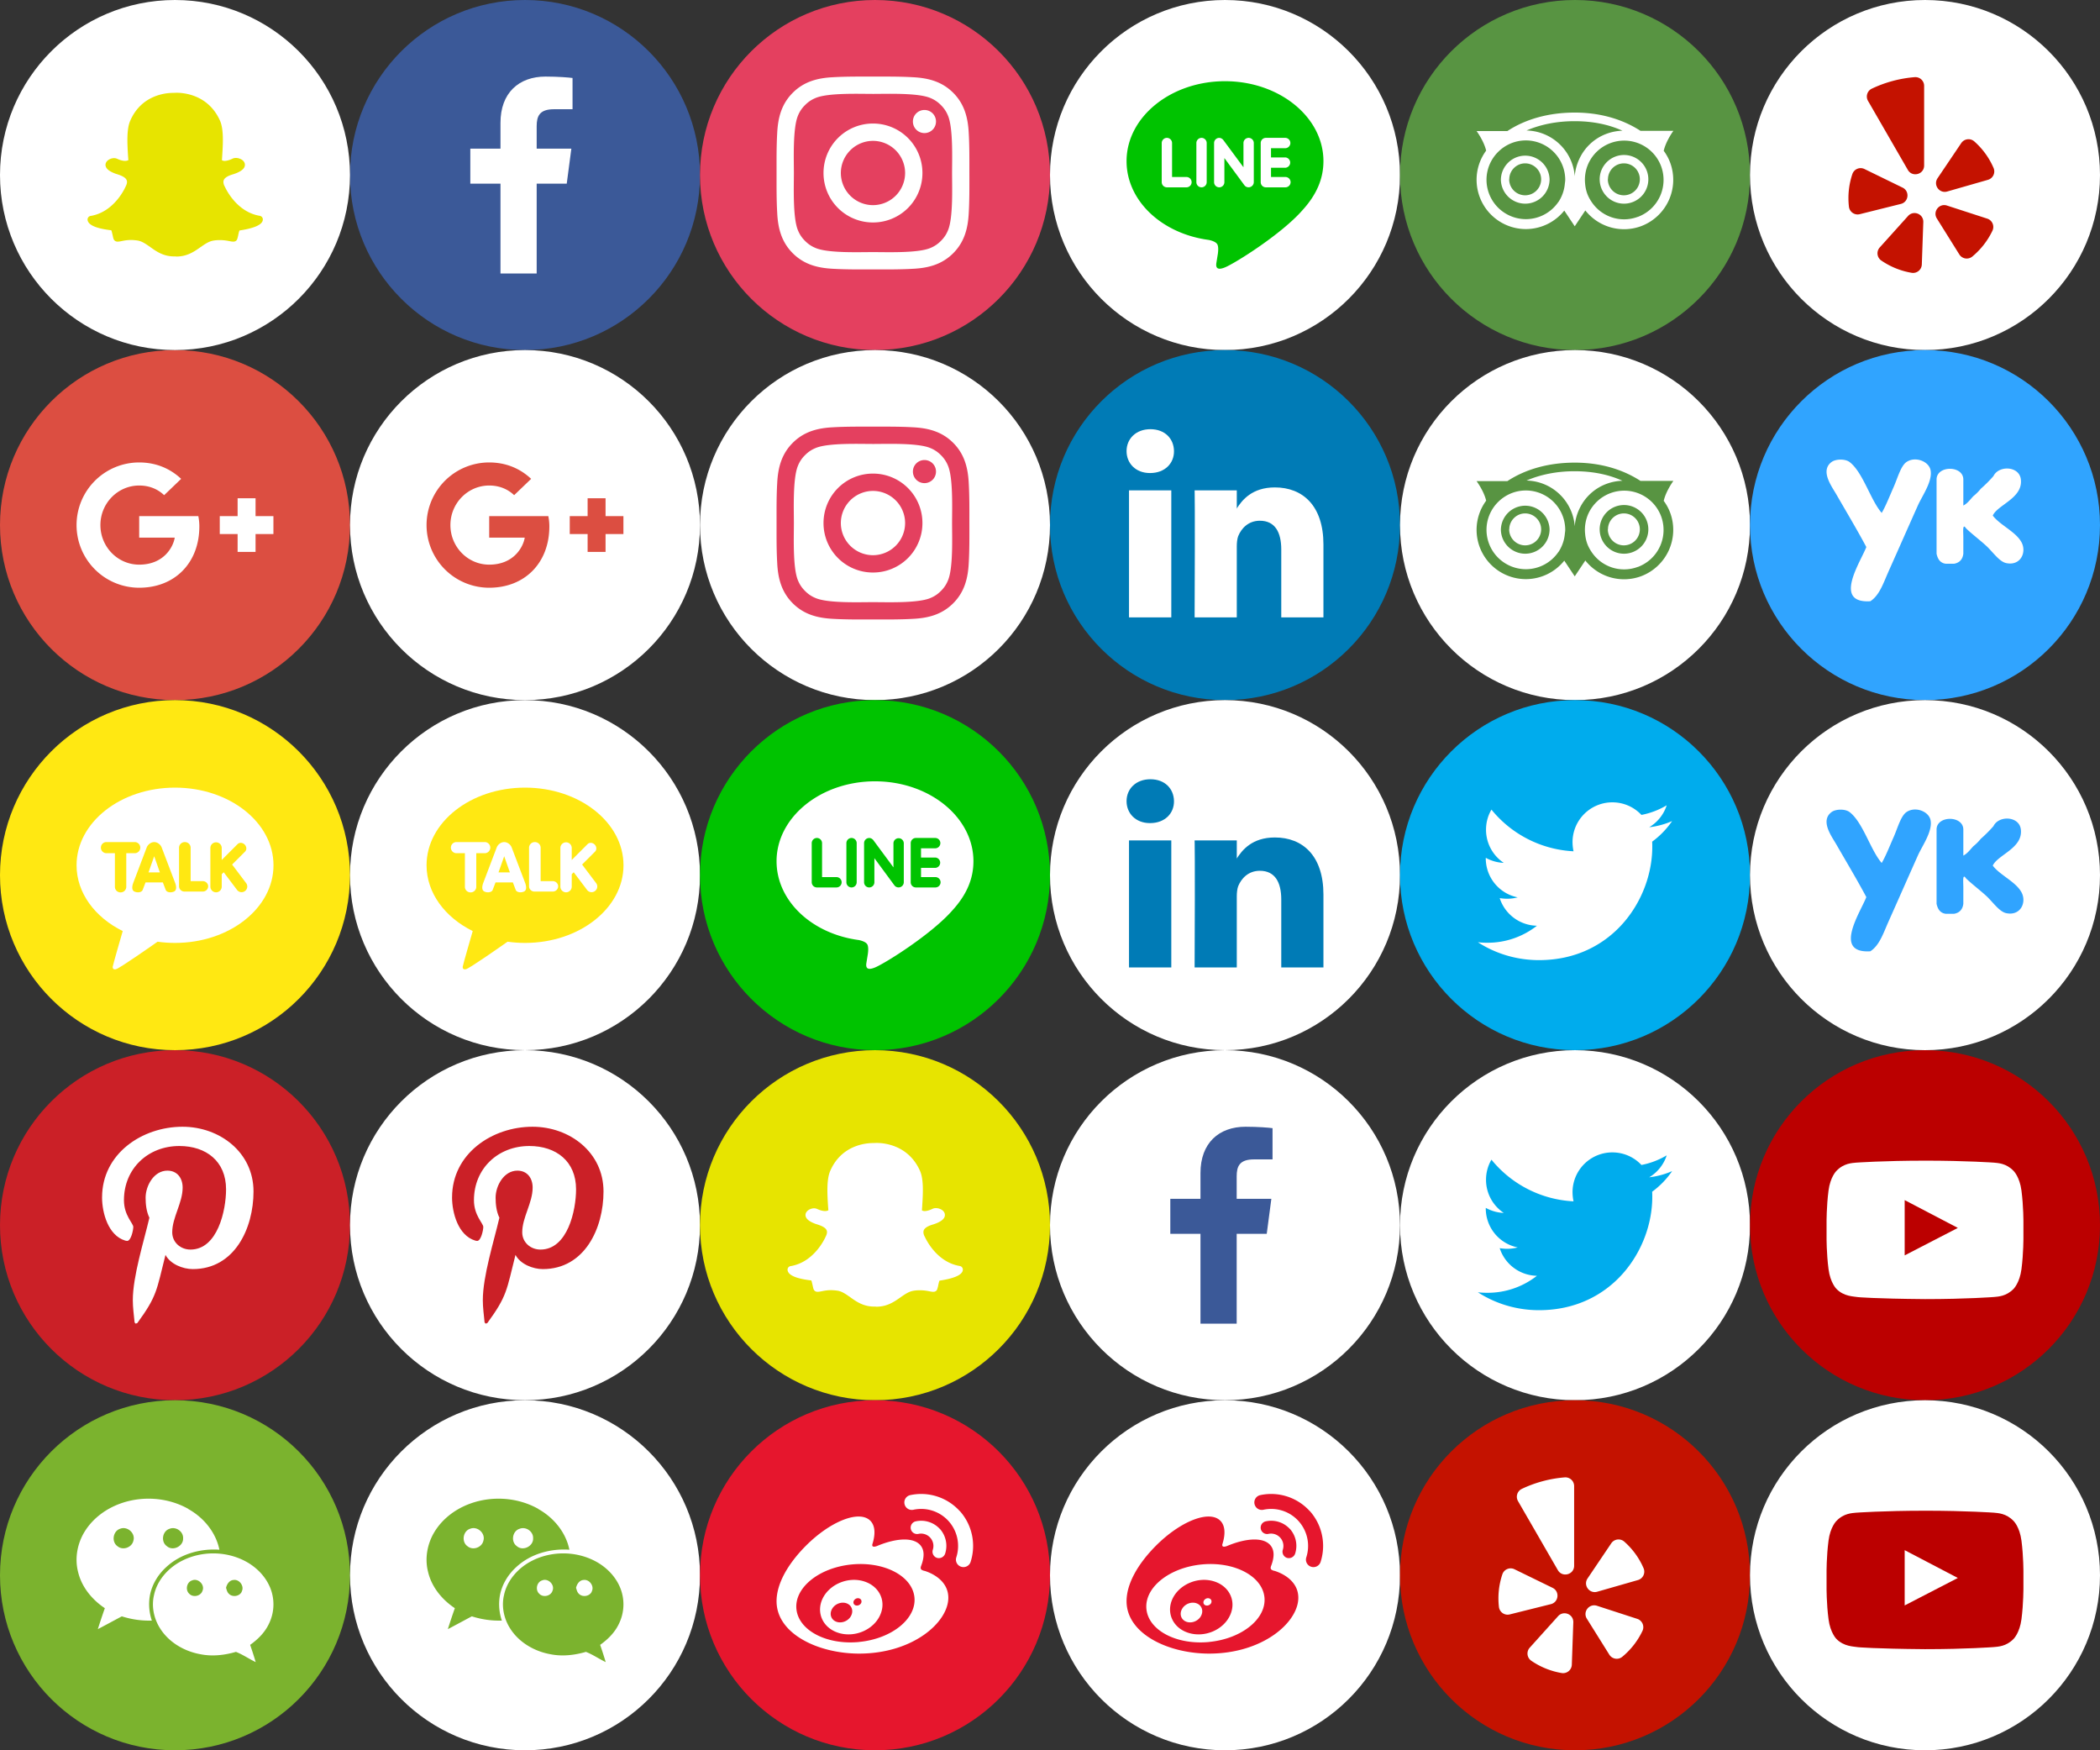 <?xml version="1.0" encoding="utf-8"?><svg width="192" height="160" viewBox="0 0 192 160" xmlns="http://www.w3.org/2000/svg" xmlns:xlink="http://www.w3.org/1999/xlink"><rect x="0" y="0" width="192" height="160" fill="#333333" stroke="none"/><svg width="32" height="32" viewBox="0 0 32 32" id="FACEBOOK" x="32" xmlns="http://www.w3.org/2000/svg"><g fill="none" fill-rule="evenodd"><circle fill="#3B5998" cx="16" cy="16" r="16"/><path d="M20.346 7.13v2.855h-1.698c-1.331 0-1.58.639-1.58 1.558v2.045h3.17l-.422 3.202h-2.748V25h-3.31v-8.21H11v-3.202h2.758v-2.359C13.758 8.493 15.435 7 17.88 7c1.168 0 2.174.087 2.467.13h-.001z" fill="#FFF"/></g></svg><svg width="32" height="32" viewBox="0 0 32 32" id="FACEBOOK_hc" x="96" y="96" xmlns="http://www.w3.org/2000/svg"><g fill="none" fill-rule="evenodd"><circle fill="#FFF" cx="16" cy="16" r="16"/><path d="M20.346 7.13v2.855h-1.698c-1.331 0-1.58.639-1.58 1.558v2.045h3.17l-.422 3.202h-2.748V25h-3.31v-8.21H11v-3.202h2.758v-2.359C13.758 8.493 15.435 7 17.88 7c1.168 0 2.174.087 2.467.13h-.001z" fill="#3B5998"/></g></svg><svg width="32" height="32" viewBox="0 0 32 32" id="GOOGLEPLUS" y="32" xmlns="http://www.w3.org/2000/svg"><g fill="none" fill-rule="evenodd"><circle fill="#DC4E41" cx="16" cy="16" r="16"/><path d="M18.225 16.132c0 3.274-2.195 5.594-5.5 5.594A5.724 5.724 0 0 1 7 16a5.724 5.724 0 0 1 5.726-5.726c1.547 0 2.836.562 3.836 1.5l-1.555 1.492c-.422-.406-1.164-.883-2.28-.883-1.953 0-3.547 1.617-3.547 3.616 0 2 1.593 3.617 3.546 3.617 2.266 0 3.117-1.633 3.25-2.468h-3.25v-1.969h5.406c.055.289.094.578.094.953zm6.773-.953v1.64h-1.633v1.633h-1.64V16.82h-1.633v-1.64h1.633v-1.633h1.64v1.633h1.633z" fill="#FFF"/></g></svg><svg width="32" height="32" viewBox="0 0 32 32" id="GOOGLEPLUS_hc" x="32" y="32" xmlns="http://www.w3.org/2000/svg"><g fill="none" fill-rule="evenodd"><circle fill="#FFF" cx="16" cy="16" r="16"/><path d="M18.225 16.132c0 3.274-2.195 5.594-5.5 5.594A5.724 5.724 0 0 1 7 16a5.724 5.724 0 0 1 5.726-5.726c1.547 0 2.836.562 3.836 1.5l-1.555 1.492c-.422-.406-1.164-.883-2.28-.883-1.953 0-3.547 1.617-3.547 3.616 0 2 1.593 3.617 3.546 3.617 2.266 0 3.117-1.633 3.25-2.468h-3.25v-1.969h5.406c.055.289.094.578.094.953zm6.773-.953v1.64h-1.633v1.633h-1.64V16.82h-1.633v-1.64h1.633v-1.633h1.64v1.633h1.633z" fill="#DC4E41"/></g></svg><svg width="32" height="32" viewBox="0 0 32 32" id="INSTAGRAM" x="64" xmlns="http://www.w3.org/2000/svg"><g fill="none" fill-rule="evenodd"><circle fill="#E4405F" cx="16" cy="16" r="16"/><path d="M18.753 15.815a2.944 2.944 0 0 0-2.938-2.938 2.944 2.944 0 0 0-2.938 2.938 2.944 2.944 0 0 0 2.938 2.938 2.944 2.944 0 0 0 2.938-2.938zm1.584 0a4.516 4.516 0 0 1-4.522 4.522 4.516 4.516 0 0 1-4.522-4.522 4.516 4.516 0 0 1 4.522-4.522 4.516 4.516 0 0 1 4.522 4.522zm1.24-4.706c0 .586-.47 1.056-1.056 1.056a1.054 1.054 0 0 1-1.055-1.056c0-.584.47-1.055 1.055-1.055s1.056.47 1.056 1.055zm-5.762-2.525c-1.286 0-4.04-.104-5.2.355-.401.161-.7.356-1.01.666a2.81 2.81 0 0 0-.665 1.01c-.46 1.16-.356 3.914-.356 5.2 0 1.285-.103 4.04.356 5.199.16.401.356.7.666 1.01.31.31.608.505 1.01.665 1.159.46 3.913.356 5.199.356s4.04.103 5.2-.356c.401-.16.7-.355 1.01-.665.31-.31.505-.609.665-1.01.46-1.16.356-3.914.356-5.2 0-1.285.103-4.04-.356-5.2a2.82 2.82 0 0 0-.666-1.01 2.81 2.81 0 0 0-1.01-.665c-1.159-.459-3.913-.355-5.199-.355zm8.815 7.231c0 1.216.012 2.422-.057 3.638-.07 1.412-.39 2.663-1.423 3.696-1.033 1.033-2.284 1.355-3.696 1.423-1.216.069-2.422.057-3.638.057-1.217 0-2.422.012-3.639-.057-1.412-.07-2.663-.39-3.695-1.423-1.033-1.033-1.355-2.284-1.423-3.696C6.989 18.237 7 17.031 7 15.815c0-1.216-.011-2.422.058-3.638.069-1.412.39-2.663 1.423-3.696 1.032-1.033 2.283-1.355 3.695-1.423 1.217-.069 2.422-.057 3.639-.057 1.216 0 2.422-.012 3.638.057 1.412.07 2.663.39 3.696 1.423 1.033 1.033 1.354 2.284 1.423 3.696.069 1.216.057 2.422.057 3.638z" fill="#FFF"/></g></svg><svg width="32" height="32" viewBox="0 0 32 32" id="INSTAGRAM_hc" x="64" y="32" xmlns="http://www.w3.org/2000/svg"><g fill="none" fill-rule="evenodd"><circle fill="#FFF" cx="16" cy="16" r="16"/><path d="M18.753 15.815a2.944 2.944 0 0 0-2.938-2.938 2.944 2.944 0 0 0-2.938 2.938 2.944 2.944 0 0 0 2.938 2.938 2.944 2.944 0 0 0 2.938-2.938zm1.584 0a4.516 4.516 0 0 1-4.522 4.522 4.516 4.516 0 0 1-4.522-4.522 4.516 4.516 0 0 1 4.522-4.522 4.516 4.516 0 0 1 4.522 4.522zm1.24-4.706c0 .586-.47 1.056-1.056 1.056a1.054 1.054 0 0 1-1.055-1.056c0-.584.47-1.055 1.055-1.055s1.056.47 1.056 1.055zm-5.762-2.525c-1.286 0-4.04-.104-5.2.355-.401.161-.7.356-1.01.666a2.81 2.81 0 0 0-.665 1.01c-.46 1.16-.356 3.914-.356 5.2 0 1.285-.103 4.04.356 5.199.16.401.356.7.666 1.01.31.31.608.505 1.01.665 1.159.46 3.913.356 5.199.356s4.04.103 5.2-.356c.401-.16.7-.355 1.01-.665.31-.31.505-.609.665-1.01.46-1.16.356-3.914.356-5.2 0-1.285.103-4.04-.356-5.2a2.82 2.82 0 0 0-.666-1.01 2.81 2.81 0 0 0-1.01-.665c-1.159-.459-3.913-.355-5.199-.355zm8.815 7.231c0 1.216.012 2.422-.057 3.638-.07 1.412-.39 2.663-1.423 3.696-1.033 1.033-2.284 1.355-3.696 1.423-1.216.069-2.422.057-3.638.057-1.217 0-2.422.012-3.639-.057-1.412-.07-2.663-.39-3.695-1.423-1.033-1.033-1.355-2.284-1.423-3.696C6.989 18.237 7 17.031 7 15.815c0-1.216-.011-2.422.058-3.638.069-1.412.39-2.663 1.423-3.696 1.032-1.033 2.283-1.355 3.695-1.423 1.217-.069 2.422-.057 3.639-.057 1.216 0 2.422-.012 3.638.057 1.412.07 2.663.39 3.696 1.423 1.033 1.033 1.354 2.284 1.423 3.696.069 1.216.057 2.422.057 3.638z" fill="#E4405F"/></g></svg><svg width="32" height="32" viewBox="0 0 32 32" id="KAKAOTALK" y="64" xmlns="http://www.w3.org/2000/svg"><g fill="none" fill-rule="evenodd"><circle fill="#FFE812" cx="16" cy="16" r="16"/><g fill-rule="nonzero"><path d="M16.003 8C11.03 8 7 11.178 7 15.098c0 2.535 1.685 4.758 4.22 6.014-.138.476-.886 3.06-.916 3.263 0 0-.018.152.08.21.1.059.216.013.216.013.283-.04 3.284-2.147 3.804-2.513.518.073 1.053.111 1.599.111 4.971 0 9.002-3.178 9.002-7.098S20.975 8 16.003 8z" fill="#FFF"/><path d="M11.025 17.576a.509.509 0 0 1-.52-.496v-3.086h-.81a.51.51 0 0 1 0-1.017h2.66a.51.51 0 0 1 0 1.017h-.81v3.086a.509.509 0 0 1-.52.496zm4.555-.006c-.217 0-.383-.089-.433-.23l-.257-.673h-1.584l-.257.673c-.05.141-.215.23-.432.23a.792.792 0 0 1-.33-.072c-.143-.066-.281-.248-.123-.738l1.242-3.27c.088-.249.353-.505.692-.513.339.008.605.264.692.514l1.242 3.268c.158.491.02.673-.122.739a.794.794 0 0 1-.33.071zm-.963-1.823l-.519-1.474-.519 1.474h1.038zm2.251 1.753a.488.488 0 0 1-.498-.476v-3.527c0-.287.238-.52.53-.52.293 0 .53.233.53.52v3.051h1.104c.275 0 .498.214.498.476a.488.488 0 0 1-.498.476h-1.666zm2.886.07a.52.52 0 0 1-.52-.52v-3.553a.52.52 0 0 1 1.039 0v1.116l1.449-1.449a.403.403 0 0 1 .288-.116c.13 0 .26.056.358.154.09.09.145.208.152.33a.405.405 0 0 1-.114.315l-1.184 1.184 1.278 1.693a.515.515 0 0 1-.101.728.515.515 0 0 1-.727-.102l-1.219-1.614-.18.18v1.134a.52.52 0 0 1-.52.52z" fill="#FFE812"/></g></g></svg><svg width="32" height="32" viewBox="0 0 32 32" id="KAKAOTALK_hc" x="32" y="64" xmlns="http://www.w3.org/2000/svg"><g fill="none" fill-rule="evenodd"><circle fill="#FFF" cx="16" cy="16" r="16"/><g fill-rule="nonzero"><path d="M16.003 8C11.03 8 7 11.178 7 15.098c0 2.535 1.685 4.758 4.22 6.014-.138.476-.886 3.06-.916 3.263 0 0-.018.152.08.21.1.059.216.013.216.013.283-.04 3.284-2.147 3.804-2.513.518.073 1.053.111 1.599.111 4.971 0 9.002-3.178 9.002-7.098S20.975 8 16.003 8z" fill="#FFE812"/><path d="M11.025 17.576a.509.509 0 0 1-.52-.496v-3.086h-.81a.51.51 0 0 1 0-1.017h2.66a.51.51 0 0 1 0 1.017h-.81v3.086a.509.509 0 0 1-.52.496zm4.555-.006c-.217 0-.383-.089-.433-.23l-.257-.673h-1.584l-.257.673c-.05.141-.215.23-.432.23a.792.792 0 0 1-.33-.072c-.143-.066-.281-.248-.123-.738l1.242-3.27c.088-.249.353-.505.692-.513.339.008.605.264.692.514l1.242 3.268c.158.491.02.673-.122.739a.794.794 0 0 1-.33.071zm-.963-1.823l-.519-1.474-.519 1.474h1.038zm2.251 1.753a.488.488 0 0 1-.498-.476v-3.527c0-.287.238-.52.53-.52.293 0 .53.233.53.52v3.051h1.104c.275 0 .498.214.498.476a.488.488 0 0 1-.498.476h-1.666zm2.886.07a.52.52 0 0 1-.52-.52v-3.553a.52.52 0 0 1 1.039 0v1.116l1.449-1.449a.403.403 0 0 1 .288-.116c.13 0 .26.056.358.154.09.09.145.208.152.33a.405.405 0 0 1-.114.315l-1.184 1.184 1.278 1.693a.515.515 0 0 1-.101.728.515.515 0 0 1-.727-.102l-1.219-1.614-.18.18v1.134a.52.52 0 0 1-.52.52z" fill="#FFF"/></g></g></svg><svg width="32" height="32" viewBox="0 0 32 32" id="LINE" x="64" y="64" xmlns="http://www.w3.org/2000/svg"><g fill="none" fill-rule="evenodd"><circle fill="#00C300" cx="16" cy="16" r="16"/><path d="M21.524 14.391a.474.474 0 0 1 0 .945h-1.316v.844h1.316a.472.472 0 1 1 0 .945h-1.789a.473.473 0 0 1-.47-.473v-3.577c0-.259.211-.473.472-.473h1.789a.473.473 0 0 1-.002.945h-1.317v.844h1.317zm-2.892 2.261a.474.474 0 0 1-.473.47.465.465 0 0 1-.383-.187l-1.832-2.487v2.205c0 .258-.21.472-.473.472a.472.472 0 0 1-.469-.472v-3.578a.47.47 0 0 1 .468-.471c.146 0 .281.078.371.19l1.847 2.497v-2.216a.473.473 0 0 1 .945 0v3.578zm-4.306 0a.474.474 0 0 1-.472.473.473.473 0 0 1-.47-.473v-3.577c0-.259.21-.473.472-.473.259 0 .47.214.47.473v3.577zm-1.85.473h-1.788a.475.475 0 0 1-.473-.473v-3.577c0-.259.214-.473.473-.473.26 0 .472.214.472.473v3.105h1.317a.472.472 0 1 1 0 .945zM25 14.729c0-4.028-4.039-7.306-9-7.306s-9 3.278-9 7.306c0 3.609 3.202 6.633 7.526 7.205.293.063.692.194.793.444.09.225.06.573.03.81l-.124.765c-.034.225-.18.888.787.483.968-.405 5.187-3.06 7.077-5.23C24.38 17.788 25 16.337 25 14.728z" fill="#FFF"/></g></svg><svg width="32" height="32" viewBox="0 0 32 32" id="LINE_hc" x="96" xmlns="http://www.w3.org/2000/svg"><g fill="none" fill-rule="evenodd"><circle fill="#FFF" cx="16" cy="16" r="16"/><path d="M21.524 14.391a.474.474 0 0 1 0 .945h-1.316v.844h1.316a.472.472 0 1 1 0 .945h-1.789a.473.473 0 0 1-.47-.473v-3.577c0-.259.211-.473.472-.473h1.789a.473.473 0 0 1-.002.945h-1.317v.844h1.317zm-2.892 2.261a.474.474 0 0 1-.473.47.465.465 0 0 1-.383-.187l-1.832-2.487v2.204c0 .26-.21.473-.473.473a.472.472 0 0 1-.469-.473v-3.577a.47.47 0 0 1 .468-.471c.146 0 .281.078.371.19l1.847 2.497v-2.216c0-.259.211-.473.472-.473.259 0 .473.214.473.473v3.578zm-4.306 0a.474.474 0 0 1-.473.473.473.473 0 0 1-.47-.473v-3.577c0-.259.212-.473.473-.473.258 0 .47.214.47.473v3.578zm-1.85.473h-1.788a.475.475 0 0 1-.473-.473v-3.577c0-.259.214-.473.473-.473.26 0 .472.214.472.473v3.105h1.316a.472.472 0 1 1 0 .945zM25 14.729c0-4.028-4.039-7.306-9-7.306s-9 3.278-9 7.306c0 3.609 3.202 6.633 7.526 7.205.293.063.692.194.793.444.09.225.06.573.03.81l-.124.765c-.034.225-.18.888.787.483.968-.405 5.187-3.06 7.077-5.23C24.38 17.788 25 16.336 25 14.728z" fill="#00C300"/></g></svg><svg width="32" height="32" viewBox="0 0 32 32" id="LINKEDIN" x="96" y="32" xmlns="http://www.w3.org/2000/svg"><g fill="none" fill-rule="evenodd"><circle fill="#007BB6" cx="16" cy="16" r="16"/><path d="M11.09 12.824v11.613H7.223V12.824h3.867zm.246-3.586c.012 1.113-.832 2.004-2.18 2.004h-.023c-1.3 0-2.133-.891-2.133-2.004 0-1.137.867-2.004 2.18-2.004 1.324 0 2.144.867 2.156 2.004zM25 17.781v6.656h-3.856v-6.21c0-1.559-.562-2.625-1.957-2.625-1.066 0-1.699.714-1.98 1.406-.094.258-.13.598-.13.95v6.48h-3.855c.047-10.523 0-11.613 0-11.613h3.856v1.688h-.024c.504-.797 1.419-1.957 3.504-1.957 2.544 0 4.442 1.664 4.442 5.227v-.002z" fill="#FFF"/></g></svg><svg width="32" height="32" viewBox="0 0 32 32" id="LINKEDIN_hc" x="96" y="64" xmlns="http://www.w3.org/2000/svg"><g fill="none" fill-rule="evenodd"><circle fill="#FFF" cx="16" cy="16" r="16"/><path d="M11.09 12.824v11.613H7.223V12.824h3.867zm.246-3.586c.012 1.113-.832 2.004-2.18 2.004h-.023c-1.3 0-2.133-.891-2.133-2.004 0-1.137.867-2.004 2.18-2.004 1.324 0 2.144.867 2.156 2.004zM25 17.781v6.656h-3.856v-6.21c0-1.559-.562-2.625-1.957-2.625-1.066 0-1.699.714-1.98 1.406-.094.258-.13.598-.13.95v6.48h-3.855c.047-10.523 0-11.613 0-11.613h3.856v1.688h-.024c.504-.797 1.419-1.957 3.504-1.957 2.544 0 4.442 1.664 4.442 5.227v-.002z" fill="#007BB6"/></g></svg><svg width="32" height="32" viewBox="0 0 32 32" id="PINTEREST" y="96" xmlns="http://www.w3.org/2000/svg"><g fill="none" fill-rule="evenodd"><circle fill="#CB2027" cx="16" cy="16" r="16"/><path d="M9.332 13.458C9.332 9.466 12.988 7 16.688 7c3.397 0 6.49 2.337 6.49 5.917 0 3.364-1.72 7.096-5.55 7.096-.908 0-2.055-.454-2.498-1.298-.822 3.256-.757 3.743-2.574 6.231l-.152.054-.098-.108c-.065-.681-.162-1.352-.162-2.034 0-2.206 1.017-5.398 1.515-7.54-.27-.552-.346-1.223-.346-1.828 0-1.093.757-2.477 1.99-2.477.91 0 1.396.692 1.396 1.546 0 1.406-.952 2.727-.952 4.089 0 .93.768 1.58 1.666 1.58 2.488 0 3.256-3.592 3.256-5.507 0-2.563-1.817-3.96-4.273-3.96-2.856 0-5.063 2.056-5.063 4.955 0 1.396.854 2.11.854 2.445 0 .28-.205 1.276-.562 1.276-.054 0-.13-.021-.184-.032-1.547-.466-2.11-2.531-2.11-3.949l.001.002z" fill="#FFF"/></g></svg><svg width="32" height="32" viewBox="0 0 32 32" id="PINTEREST_hc" x="32" y="96" xmlns="http://www.w3.org/2000/svg"><g fill="none" fill-rule="evenodd"><circle fill="#FFF" cx="16" cy="16" r="16"/><path d="M9.332 13.458C9.332 9.466 12.988 7 16.688 7c3.397 0 6.49 2.337 6.49 5.917 0 3.364-1.72 7.096-5.55 7.096-.908 0-2.055-.454-2.498-1.298-.822 3.256-.757 3.743-2.574 6.231l-.152.054-.098-.108c-.065-.681-.162-1.352-.162-2.034 0-2.206 1.017-5.398 1.515-7.54-.27-.552-.346-1.223-.346-1.828 0-1.093.757-2.477 1.99-2.477.91 0 1.396.692 1.396 1.546 0 1.406-.952 2.727-.952 4.089 0 .93.768 1.58 1.666 1.58 2.488 0 3.256-3.592 3.256-5.507 0-2.563-1.817-3.96-4.273-3.96-2.856 0-5.063 2.056-5.063 4.955 0 1.396.854 2.11.854 2.445 0 .28-.205 1.276-.562 1.276-.054 0-.13-.021-.184-.032-1.547-.466-2.11-2.531-2.11-3.949l.001.002z" fill="#CB2027"/></g></svg><svg width="32" height="32" viewBox="0 0 32 32" id="SNAPCHAT" x="64" y="96" xmlns="http://www.w3.org/2000/svg"><g fill="none" fill-rule="evenodd"><circle fill="#E7E400" cx="16" cy="16" r="16"/><path d="M16.155 8.48c.662 0 2.903.185 3.96 2.552.354.797.27 2.15.2 3.237l-.002.04c-.008.12-.015.23-.02.34.05.03.135.06.268.06.2-.01.44-.08.69-.2.11-.06.23-.07.31-.07.12 0 .24.02.34.06.3.1.49.32.49.56.01.3-.26.56-.81.78-.06.02-.14.05-.23.08-.3.09-.76.24-.89.54-.06.15-.04.35.08.58l.01.01c.04.09 1.02 2.32 3.2 2.68.17.03.29.18.28.34 0 .05-.01.1-.03.15-.16.38-.85.66-2.1.85-.04.06-.08.25-.11.38-.02.12-.05.24-.09.37-.05.18-.18.27-.37.27h-.02c-.09 0-.21-.02-.36-.05-.24-.05-.51-.09-.85-.09-.2 0-.4.01-.61.05-.4.07-.75.31-1.15.59-.57.4-1.22.86-2.2.86-.04 0-.08-.01-.12-.01h-.1c-.98 0-1.62-.45-2.19-.86-.4-.28-.74-.52-1.14-.59-.21-.03-.42-.05-.62-.05-.36 0-.64.06-.85.1-.14.03-.26.05-.36.05-.25 0-.35-.15-.39-.28-.04-.13-.06-.26-.09-.38s-.07-.33-.11-.38C8.89 20.9 8.2 20.62 8.04 20.23a.413.413 0 0 1-.036-.15.332.332 0 0 1 .28-.34c2.18-.36 3.16-2.59 3.2-2.684l.01-.02c.12-.23.15-.43.08-.58-.13-.29-.59-.44-.89-.54-.08-.02-.16-.05-.23-.08-.74-.29-.84-.62-.8-.85.06-.32.45-.53.78-.53.097 0 .18.02.256.05.28.13.527.2.737.2a.63.63 0 0 0 .31-.07l-.03-.38c-.065-1.086-.15-2.438.205-3.23C12.94 8.67 15.175 8.49 15.835 8.49l.28-.01h.04z" fill="#FFF"/></g></svg><svg width="32" height="32" viewBox="0 0 32 32" id="SNAPCHAT_hc" xmlns="http://www.w3.org/2000/svg"><g fill="none" fill-rule="evenodd"><circle fill="#FFF" cx="16" cy="16" r="16"/><path d="M16.155 8.48c.662 0 2.903.185 3.96 2.552.354.797.27 2.15.2 3.237l-.002.04c-.008.12-.015.23-.02.34.05.03.135.06.268.06.2-.01.44-.08.69-.2.11-.06.23-.07.31-.07.12 0 .24.02.34.06.3.1.49.32.49.56.01.3-.26.56-.81.78-.06.02-.14.05-.23.08-.3.09-.76.24-.89.54-.06.15-.04.35.08.58l.01.01c.04.09 1.02 2.32 3.2 2.68.17.03.29.18.28.34 0 .05-.01.1-.03.15-.16.38-.85.66-2.1.85-.04.06-.08.25-.11.38-.02.12-.05.24-.09.37-.05.18-.18.27-.37.27h-.02c-.09 0-.21-.02-.36-.05-.24-.05-.51-.09-.85-.09-.2 0-.4.01-.61.05-.4.07-.75.31-1.15.59-.57.4-1.22.86-2.2.86-.04 0-.08-.01-.12-.01h-.1c-.98 0-1.62-.45-2.19-.86-.4-.28-.74-.52-1.14-.59-.21-.03-.42-.05-.62-.05-.36 0-.64.06-.85.1-.14.03-.26.05-.36.05-.25 0-.35-.15-.39-.28-.04-.13-.06-.26-.09-.38s-.07-.33-.11-.38C8.89 20.9 8.2 20.62 8.04 20.23a.413.413 0 0 1-.036-.15.332.332 0 0 1 .28-.34c2.18-.36 3.16-2.59 3.2-2.684l.01-.02c.12-.23.15-.43.08-.58-.13-.29-.59-.44-.89-.54-.08-.02-.16-.05-.23-.08-.74-.29-.84-.62-.8-.85.06-.32.45-.53.78-.53.097 0 .18.02.256.05.28.13.527.2.737.2a.63.63 0 0 0 .31-.07l-.03-.38c-.065-1.086-.15-2.438.205-3.23C12.94 8.67 15.175 8.49 15.835 8.49l.28-.01h.04z" fill="#E7E400"/></g></svg><svg width="32" height="32" viewBox="0 0 32 32" id="TRIPADVISOR" x="128" xmlns="http://www.w3.org/2000/svg"><g fill="none" fill-rule="evenodd"><circle fill="#589442" cx="16" cy="16" r="16"/><path d="M24.115 13.771c.21-.905.88-1.811.88-1.811h-3.008c-1.687-1.091-3.735-1.669-6.007-1.669-2.355 0-4.482.585-6.16 1.688H7s.664.889.877 1.789a4.5 4.5 0 0 0-.875 2.667 4.511 4.511 0 0 0 4.508 4.506 4.51 4.51 0 0 0 3.51-1.691l.956 1.436.968-1.45a4.51 4.51 0 0 0 5.096 1.44 4.527 4.527 0 0 0 2.666-5.795 4.415 4.415 0 0 0-.607-1.113l.016.003zm-2.377 6.052a3.566 3.566 0 0 1-4.244-1.4 3.484 3.484 0 0 1-.377-.728 3.59 3.59 0 0 1-.193-.911 3.59 3.59 0 0 1 .303-1.84 3.604 3.604 0 0 1 6.649.259 3.607 3.607 0 0 1-2.126 4.622l-.012-.002zm-7.25-1.374a3.6 3.6 0 0 1-2.979 1.584 3.605 3.605 0 0 1-3.6-3.597c0-1.98 1.617-3.6 3.6-3.6a3.606 3.606 0 0 1 3.598 3.6c0 .124-.023.236-.036.36a3.6 3.6 0 0 1-.583 1.665v-.012zM9.223 16.39a2.23 2.23 0 0 0 2.227 2.228 2.228 2.228 0 0 0 2.226-2.228 2.227 2.227 0 0 0-4.452 0h-.001zm9.034 0c0 1.23.996 2.228 2.225 2.228a2.225 2.225 0 1 0-2.227-2.227l.002-.001zm-8.266 0c0-.803.653-1.457 1.452-1.457.798 0 1.462.655 1.462 1.457a1.462 1.462 0 1 1-2.925 0h.011zm9.023 0a1.457 1.457 0 0 1 2.914 0 1.462 1.462 0 1 1-2.925 0h.01zm-3.038-5.312c1.62 0 3.083.292 4.365.872a4.49 4.49 0 0 0-1.428.27 4.424 4.424 0 0 0-2.532 2.343 4.445 4.445 0 0 0-.405 1.55 4.518 4.518 0 0 0-4.41-4.184c1.283-.55 2.768-.851 4.377-.851h.033z" fill="#FFF"/></g></svg><svg width="32" height="32" viewBox="0 0 32 32" id="TRIPADVISOR_hc" x="128" y="32" xmlns="http://www.w3.org/2000/svg"><g fill="none" fill-rule="evenodd"><circle fill="#FFF" cx="16" cy="16" r="16"/><path d="M24.115 13.771c.21-.905.88-1.811.88-1.811h-3.008c-1.687-1.092-3.735-1.669-6.007-1.669-2.355 0-4.482.585-6.16 1.688H7s.664.889.878 1.789a4.5 4.5 0 0 0-.876 2.667 4.511 4.511 0 0 0 4.508 4.506 4.51 4.51 0 0 0 3.51-1.691l.956 1.436.968-1.45a4.51 4.51 0 0 0 5.096 1.44 4.527 4.527 0 0 0 2.666-5.795 4.415 4.415 0 0 0-.607-1.113l.016.003zm-2.377 6.052a3.566 3.566 0 0 1-4.244-1.4 3.484 3.484 0 0 1-.377-.728 3.59 3.59 0 0 1-.193-.911 3.59 3.59 0 0 1 .303-1.84 3.604 3.604 0 0 1 6.649.259 3.607 3.607 0 0 1-2.126 4.622l-.012-.002zm-7.25-1.374a3.6 3.6 0 0 1-2.979 1.584 3.605 3.605 0 0 1-3.6-3.597c0-1.98 1.617-3.6 3.6-3.6a3.606 3.606 0 0 1 3.598 3.6c0 .124-.023.236-.036.36a3.6 3.6 0 0 1-.583 1.665v-.012zM9.223 16.39a2.23 2.23 0 0 0 2.227 2.227 2.228 2.228 0 0 0 2.226-2.227 2.227 2.227 0 0 0-4.452 0h-.001zm9.034 0c0 1.23.996 2.227 2.225 2.227a2.225 2.225 0 1 0-2.227-2.227h.002zm-8.266 0c0-.803.653-1.457 1.452-1.457.798 0 1.462.655 1.462 1.457a1.462 1.462 0 1 1-2.925 0h.011zm9.023 0a1.457 1.457 0 0 1 2.914 0 1.462 1.462 0 1 1-2.925 0h.01zm-3.038-5.312c1.62 0 3.083.292 4.365.872a4.49 4.49 0 0 0-1.428.27 4.424 4.424 0 0 0-2.532 2.343 4.445 4.445 0 0 0-.405 1.55 4.518 4.518 0 0 0-4.41-4.184c1.283-.55 2.768-.851 4.377-.851h.033z" fill="#589442"/></g></svg><svg width="32" height="32" viewBox="0 0 32 32" id="TWITTER" x="128" y="64" xmlns="http://www.w3.org/2000/svg"><g fill="none" fill-rule="evenodd"><circle fill="#00ACED" cx="16" cy="16" r="16"/><path d="M24.879 11.059a7.825 7.825 0 0 1-1.825 1.881c.011.158.011.316.011.473 0 4.812-3.662 10.356-10.355 10.356-2.062 0-3.978-.598-5.589-1.635.293.034.575.046.88.046a7.293 7.293 0 0 0 4.518-1.555 3.646 3.646 0 0 1-3.403-2.524c.226.034.45.056.687.056.327 0 .653-.045.958-.124a3.64 3.64 0 0 1-2.919-3.572v-.045a3.68 3.68 0 0 0 1.645.462 3.637 3.637 0 0 1-1.622-3.03c0-.677.18-1.297.496-1.838a10.344 10.344 0 0 0 7.504 3.809 4.116 4.116 0 0 1-.09-.834 3.638 3.638 0 0 1 3.64-3.64 3.63 3.63 0 0 1 2.659 1.15 7.17 7.17 0 0 0 2.31-.88 3.629 3.629 0 0 1-1.6 2.006 7.297 7.297 0 0 0 2.095-.563z" fill="#FFF"/></g></svg><svg width="32" height="32" viewBox="0 0 32 32" id="TWITTER_hc" x="128" y="96" xmlns="http://www.w3.org/2000/svg"><g fill="none" fill-rule="evenodd"><circle fill="#FFF" cx="16" cy="16" r="16"/><path d="M24.879 11.059a7.825 7.825 0 0 1-1.825 1.881c.011.158.011.316.011.473 0 4.812-3.662 10.356-10.355 10.356-2.062 0-3.978-.598-5.589-1.635.293.034.575.046.88.046a7.293 7.293 0 0 0 4.518-1.555 3.646 3.646 0 0 1-3.403-2.524c.226.034.45.056.687.056.327 0 .653-.045.958-.124a3.64 3.64 0 0 1-2.919-3.572v-.045a3.68 3.68 0 0 0 1.645.462 3.637 3.637 0 0 1-1.622-3.03c0-.677.18-1.297.496-1.838a10.344 10.344 0 0 0 7.504 3.809 4.116 4.116 0 0 1-.09-.834 3.638 3.638 0 0 1 3.64-3.64c1.047 0 1.994.44 2.659 1.15a7.17 7.17 0 0 0 2.31-.88 3.629 3.629 0 0 1-1.6 2.006 7.297 7.297 0 0 0 2.095-.563z" fill="#00ACED"/></g></svg><svg width="32" height="32" viewBox="0 0 32 32" id="WECHAT" y="128" xmlns="http://www.w3.org/2000/svg"><g fill="none" fill-rule="evenodd"><circle fill="#7BB32E" cx="16" cy="16" r="16"/><path d="M24.654 17.03c-.456-1.035-1.318-1.856-2.317-2.362-1.766-.895-3.962-.89-5.722.022-1.224.628-2.244 1.753-2.534 3.122-.24 1.008-.025 2.093.51 2.97.795 1.322 2.232 2.166 3.726 2.436 1.084.22 2.203.09 3.255-.214.63.245 1.192.641 1.806.934a38.288 38.288 0 0 0-.507-1.575c.687-.489 1.309-1.096 1.683-1.859a4.033 4.033 0 0 0 .102-3.473h-.002zm-7.441-7.099c-1.871-1.053-4.202-1.211-6.215-.483-1.322.476-2.52 1.36-3.26 2.565-.67 1.088-.922 2.443-.598 3.687.324 1.38 1.283 2.537 2.446 3.31a59.771 59.771 0 0 0-.641 1.916c.731-.382 1.462-.782 2.194-1.17a8.155 8.155 0 0 0 2.745.388 4.623 4.623 0 0 1-.192-2.214c.17-1.028.732-1.969 1.497-2.666 1.293-1.21 3.127-1.721 4.87-1.598-.325-1.6-1.45-2.954-2.868-3.735h.022zm1.298 7.493c-.155.488-.866.636-1.21.263-.38-.344-.232-1.064.265-1.217.551-.233 1.187.403.945.954zm3.596.067c-.19.441-.855.543-1.18.203-.158-.143-.203-.358-.26-.548.08-.343.315-.7.698-.715.529-.074 1.001.579.731 1.06h.011zm-5.365-4.84c.006.72-.956 1.17-1.496.682-.56-.401-.402-1.378.257-1.58.588-.236 1.284.259 1.237.889l.002.01zm-4.545.183c-.128.627-.967.93-1.459.508-.57-.4-.41-1.395.259-1.597.655-.252 1.398.413 1.201 1.089z" fill="#FFF"/></g></svg><svg width="32" height="32" viewBox="0 0 32 32" id="WECHAT_hc" x="32" y="128" xmlns="http://www.w3.org/2000/svg"><g fill="none" fill-rule="evenodd"><circle fill="#FFF" cx="16" cy="16" r="16"/><path d="M24.654 17.03c-.456-1.035-1.318-1.856-2.317-2.362-1.766-.895-3.962-.89-5.722.022-1.224.628-2.244 1.753-2.534 3.122-.24 1.008-.025 2.093.51 2.97.795 1.322 2.232 2.166 3.726 2.436 1.084.22 2.203.09 3.255-.214.63.245 1.192.641 1.806.934a38.288 38.288 0 0 0-.507-1.575c.687-.489 1.309-1.096 1.683-1.859a4.033 4.033 0 0 0 .102-3.473h-.002zm-7.441-7.099c-1.871-1.053-4.202-1.211-6.215-.483-1.322.476-2.52 1.36-3.26 2.565-.67 1.088-.922 2.443-.598 3.687.324 1.38 1.283 2.537 2.446 3.31a59.771 59.771 0 0 0-.641 1.916c.731-.382 1.462-.782 2.194-1.17a8.155 8.155 0 0 0 2.745.388 4.623 4.623 0 0 1-.192-2.214c.17-1.028.732-1.969 1.497-2.666 1.293-1.21 3.127-1.721 4.87-1.598-.325-1.6-1.45-2.954-2.868-3.735h.022zm1.298 7.493c-.155.488-.866.636-1.21.263-.38-.344-.232-1.064.265-1.217.551-.233 1.187.403.945.954zm3.596.067c-.19.441-.855.543-1.18.203-.158-.143-.203-.358-.26-.548.08-.343.315-.7.698-.715.529-.074 1.001.579.731 1.06h.011zm-5.365-4.84c.006.72-.956 1.17-1.496.682-.56-.401-.402-1.378.257-1.58.588-.236 1.284.259 1.237.889l.002.01zm-4.545.183c-.128.627-.967.93-1.459.508-.57-.4-.41-1.395.259-1.597.655-.252 1.398.413 1.201 1.089z" fill="#7BB32E"/></g></svg><svg width="32" height="32" viewBox="0 0 32 32" id="WEIBO" x="64" y="128" xmlns="http://www.w3.org/2000/svg"><g fill="none" fill-rule="evenodd"><circle fill="#E6162D" cx="16" cy="16" r="16"/><path d="M14.56 22.099c-2.978.292-5.55-1.053-5.744-3.01-.194-1.954 2.065-3.78 5.046-4.075 2.98-.294 5.551 1.052 5.745 3.009.193 1.946-2.066 3.78-5.046 4.072l-.001.004zm-.784-2.325c-.288.462-.905.662-1.37.45-.458-.209-.593-.742-.304-1.192.283-.446.88-.645 1.342-.45.467.197.615.728.332 1.192zm.95-1.218c-.104.178-.335.263-.515.189-.178-.068-.234-.27-.133-.439.104-.169.327-.259.503-.18.18.068.237.27.135.45l.01-.02zm.133-2.036c-1.417-.37-3.02.337-3.637 1.586-.627 1.276-.02 2.689 1.412 3.152 1.485.48 3.233-.254 3.842-1.631.6-1.343-.15-2.728-1.617-3.107zm5.662-.916c-.258-.079-.427-.135-.303-.461.28-.732.315-1.35 0-1.8-.585-.833-2.183-.788-4.017-.023 0 0-.573.248-.427-.202.281-.912.236-1.665-.203-2.104-1-1.001-3.645.034-5.906 2.306C7.98 15.02 7 16.82 7 18.372c0 2.982 3.817 4.79 7.552 4.79 4.894 0 8.152-2.847 8.152-5.108 0-1.364-1.159-2.137-2.183-2.46v.01zm1.43-3.814a2.32 2.32 0 0 0-2.217-.72.588.588 0 0 0-.461.698.59.59 0 0 0 .697.45 1.13 1.13 0 0 1 1.316 1.451.59.59 0 0 0 .383.742.608.608 0 0 0 .742-.382 2.326 2.326 0 0 0-.483-2.273l.022.034zm1.81-1.642a4.762 4.762 0 0 0-4.533-1.474.682.682 0 0 0-.53.81.682.682 0 0 0 .81.529 3.373 3.373 0 0 1 3.218 1.035 3.399 3.399 0 0 1 .71 3.307.68.68 0 0 0 .438.866.685.685 0 0 0 .866-.438 4.784 4.784 0 0 0-1.001-4.67l.022.035z" fill="#FFF"/></g></svg><svg width="32" height="32" viewBox="0 0 32 32" id="WEIBO_hc" x="96" y="128" xmlns="http://www.w3.org/2000/svg"><g fill="none" fill-rule="evenodd"><circle fill="#FFF" cx="16" cy="16" r="16"/><path d="M14.56 22.099c-2.978.292-5.55-1.053-5.744-3.01-.194-1.954 2.065-3.78 5.046-4.075 2.98-.294 5.551 1.052 5.745 3.009.193 1.946-2.066 3.78-5.046 4.072l-.001.004zm-.784-2.325c-.288.461-.905.662-1.37.45-.458-.209-.593-.742-.304-1.192.283-.446.88-.645 1.342-.45.467.197.615.728.332 1.192zm.95-1.218c-.104.178-.335.263-.515.189-.178-.068-.234-.27-.133-.439.104-.169.327-.259.503-.18.18.068.237.27.135.45l.01-.02zm.133-2.036c-1.417-.37-3.02.337-3.637 1.586-.627 1.276-.02 2.689 1.412 3.152 1.485.48 3.233-.254 3.842-1.631.6-1.343-.15-2.728-1.617-3.107zm5.662-.916c-.258-.079-.427-.135-.303-.461.28-.732.315-1.35 0-1.8-.585-.833-2.183-.788-4.017-.023 0 0-.573.248-.427-.202.281-.912.236-1.665-.203-2.104-1-1.001-3.645.034-5.906 2.306C7.98 15.02 7 16.82 7 18.372c0 2.982 3.817 4.79 7.552 4.79 4.894 0 8.152-2.847 8.152-5.108 0-1.364-1.159-2.137-2.183-2.46v.01zm1.43-3.814a2.32 2.32 0 0 0-2.217-.72.588.588 0 0 0-.461.698.59.59 0 0 0 .697.45 1.13 1.13 0 0 1 1.316 1.451.59.59 0 0 0 .383.742.608.608 0 0 0 .742-.382 2.326 2.326 0 0 0-.483-2.273l.022.034zm1.81-1.642a4.762 4.762 0 0 0-4.533-1.474.682.682 0 0 0-.53.81.682.682 0 0 0 .81.529 3.373 3.373 0 0 1 3.218 1.035 3.399 3.399 0 0 1 .71 3.307.68.68 0 0 0 .438.866.685.685 0 0 0 .866-.438 4.784 4.784 0 0 0-1.001-4.67l.022.035z" fill="#E6162D"/></g></svg><svg width="32" height="32" viewBox="0 0 32 32" id="YELP" x="128" y="128" xmlns="http://www.w3.org/2000/svg"><g fill="none" fill-rule="evenodd"><circle fill="#C41200" cx="16" cy="16" r="16"/><path d="M10.466 15.451l3.483 1.699c.67.327.567 1.312-.156 1.492l-3.76.938a.8.8 0 0 1-.988-.687 6.874 6.874 0 0 1 .314-2.98.798.798 0 0 1 1.107-.462m1.395 7.17l2.592-2.879c.499-.554 1.418-.183 1.392.562l-.136 3.874a.8.8 0 0 1-.931.76 6.935 6.935 0 0 1-2.776-1.124.799.799 0 0 1-.141-1.193m6.147-3.831l3.685 1.197a.799.799 0 0 1 .474 1.103 6.939 6.939 0 0 1-1.842 2.362.8.8 0 0 1-1.187-.193l-2.054-3.287c-.395-.632.215-1.413.924-1.182m3.747-2.351l-3.725 1.068c-.717.205-1.299-.596-.882-1.214l2.167-3.213a.799.799 0 0 1 1.19-.154 6.875 6.875 0 0 1 1.762 2.424.8.8 0 0 1-.512 1.089M13.051 7.4c-.67.18-1.31.417-1.915.705a.798.798 0 0 0-.345 1.12l3.64 6.306c.409.707 1.49.417 1.49-.4v-7.28a.799.799 0 0 0-.859-.798 11.16 11.16 0 0 0-2.011.347" fill="#FFF"/></g></svg><svg width="32" height="32" viewBox="0 0 32 32" id="YELP_hc" x="160" xmlns="http://www.w3.org/2000/svg"><g fill="none" fill-rule="evenodd"><circle fill="#FFF" cx="16" cy="16" r="16"/><path d="M10.466 15.451l3.483 1.699c.67.327.567 1.312-.156 1.492l-3.76.938a.8.8 0 0 1-.988-.687 6.874 6.874 0 0 1 .314-2.98.798.798 0 0 1 1.107-.462m1.395 7.17l2.592-2.879c.499-.554 1.418-.183 1.392.562l-.136 3.874a.8.8 0 0 1-.931.76 6.935 6.935 0 0 1-2.776-1.124.799.799 0 0 1-.141-1.193m6.147-3.831l3.685 1.197a.799.799 0 0 1 .474 1.103 6.939 6.939 0 0 1-1.842 2.362.8.8 0 0 1-1.187-.193l-2.054-3.287c-.395-.632.215-1.413.924-1.182m3.747-2.351l-3.725 1.068c-.717.205-1.299-.596-.882-1.214l2.167-3.213a.799.799 0 0 1 1.19-.154 6.875 6.875 0 0 1 1.762 2.424.8.8 0 0 1-.512 1.089M13.051 7.4c-.67.18-1.31.417-1.915.705a.798.798 0 0 0-.345 1.12l3.64 6.306c.409.707 1.49.417 1.49-.4v-7.28a.799.799 0 0 0-.859-.798 11.16 11.16 0 0 0-2.011.347" fill="#C41200"/></g></svg><svg width="32" height="32" viewBox="0 0 32 32" id="YOUKU" x="160" y="32" xmlns="http://www.w3.org/2000/svg"><g fill="none" fill-rule="evenodd"><circle fill="#30A4FF" cx="16" cy="16" r="16"/><path d="M15.093 10c-.275 0-.55.074-.788.237-.522.361-.812 1.472-1.162 2.263-.386.87-.725 1.748-1.101 2.387-1.017-1.154-1.711-3.712-2.936-4.65-.395-.302-1.262-.293-1.652 0-1.056.795.003 2.2.428 2.937.932 1.616 1.965 3.346 2.753 4.832-.513 1.352-3.1 5.17.367 4.955.84-.542 1.195-1.67 1.651-2.692.934-2.09 1.727-3.895 2.692-6.055.401-.899 1.368-2.226 1.163-3.243-.115-.567-.763-.972-1.415-.971zm8.39.829c-.5.005-1.007.24-1.225.693-.362.413-.75.8-1.163 1.162a4.17 4.17 0 0 1-.673.672c-.29.303-.525.658-.917.858v-2.386c-.01-1.298-2.438-1.298-2.447 0v6.79c.106.485.326.855.856.917h.735c.503-.087.79-.392.856-.917V17.15c0-.51-.096-1.368.244-.857.499.488 1.2 1.013 1.836 1.59.61.556 1.193 1.453 1.835 1.59 1.313.282 1.893-.979 1.407-1.895-.514-.969-1.993-1.589-2.63-2.447.43-.984 2.766-1.588 2.568-3.303-.077-.678-.676-1.005-1.281-.999z" fill="#FFF" fill-rule="nonzero"/></g></svg><svg width="32" height="32" viewBox="0 0 32 32" id="YOUKU_hc" x="160" y="64" xmlns="http://www.w3.org/2000/svg"><g fill="none" fill-rule="evenodd"><circle fill="#FFF" cx="16" cy="16" r="16"/><path d="M15.093 10c-.275 0-.55.074-.788.237-.522.361-.812 1.472-1.162 2.263-.386.87-.725 1.748-1.101 2.387-1.017-1.154-1.711-3.712-2.936-4.65-.395-.302-1.262-.293-1.652 0-1.056.795.003 2.2.428 2.937.932 1.616 1.965 3.346 2.753 4.832-.513 1.352-3.1 5.17.367 4.955.84-.542 1.195-1.67 1.651-2.692.934-2.09 1.727-3.895 2.692-6.055.401-.899 1.368-2.226 1.163-3.243-.115-.567-.763-.972-1.415-.971zm8.39.829c-.5.005-1.007.24-1.225.693-.362.413-.75.8-1.163 1.162a4.17 4.17 0 0 1-.673.672c-.29.303-.525.658-.917.858v-2.386c-.01-1.298-2.438-1.298-2.447 0v6.79c.106.485.326.855.856.917h.735c.503-.087.79-.392.856-.917V17.15c0-.51-.096-1.368.244-.857.499.488 1.2 1.013 1.836 1.59.61.556 1.193 1.453 1.835 1.59 1.313.282 1.893-.979 1.407-1.895-.514-.969-1.993-1.589-2.63-2.447.43-.984 2.766-1.588 2.568-3.303-.077-.678-.676-1.005-1.281-.999z" fill="#30A4FF" fill-rule="nonzero"/></g></svg><svg width="32" height="32" viewBox="0 0 32 32" id="YOUTUBE" x="160" y="96" xmlns="http://www.w3.org/2000/svg"><g fill="none" fill-rule="evenodd"><circle fill="#B00" cx="16" cy="16" r="16"/><path d="M14.142 18.759l4.86-2.511-4.86-2.541v5.052zM16 10.1c3.787 0 6.298.18 6.298.18.352.041 1.125.041 1.808.765 0 0 .552.542.713 1.787.19 1.457.18 2.913.18 2.913v1.366s.01 1.457-.18 2.913c-.161 1.236-.713 1.788-.713 1.788-.683.713-1.457.713-1.808.753 0 0-2.51.191-6.298.191-4.68-.04-6.117-.18-6.117-.18-.402-.07-1.306-.05-1.99-.764 0 0-.552-.552-.712-1.788C6.99 18.567 7 17.111 7 17.111v-1.366s-.01-1.456.18-2.913c.161-1.245.714-1.787.714-1.787.682-.724 1.456-.724 1.807-.764 0 0 2.511-.18 6.298-.18H16z" fill="#FFF"/></g></svg><svg width="32" height="32" viewBox="0 0 32 32" id="YOUTUBE_hc" x="160" y="128" xmlns="http://www.w3.org/2000/svg"><g fill="none" fill-rule="evenodd"><circle fill="#FFF" cx="16" cy="16" r="16"/><path d="M14.142 18.759l4.86-2.511-4.86-2.541v5.052zM16 10.1c3.787 0 6.298.18 6.298.18.352.041 1.125.041 1.808.765 0 0 .552.542.713 1.787.19 1.457.18 2.913.18 2.913v1.366s.01 1.457-.18 2.913c-.161 1.236-.713 1.788-.713 1.788-.683.713-1.457.713-1.808.753 0 0-2.51.191-6.298.191-4.68-.04-6.117-.18-6.117-.18-.402-.07-1.306-.05-1.99-.764 0 0-.552-.552-.712-1.788C6.99 18.567 7 17.111 7 17.111v-1.366s-.01-1.456.18-2.913c.161-1.245.714-1.787.714-1.787.682-.724 1.456-.724 1.807-.764 0 0 2.511-.18 6.298-.18H16z" fill="#B00"/></g></svg></svg>